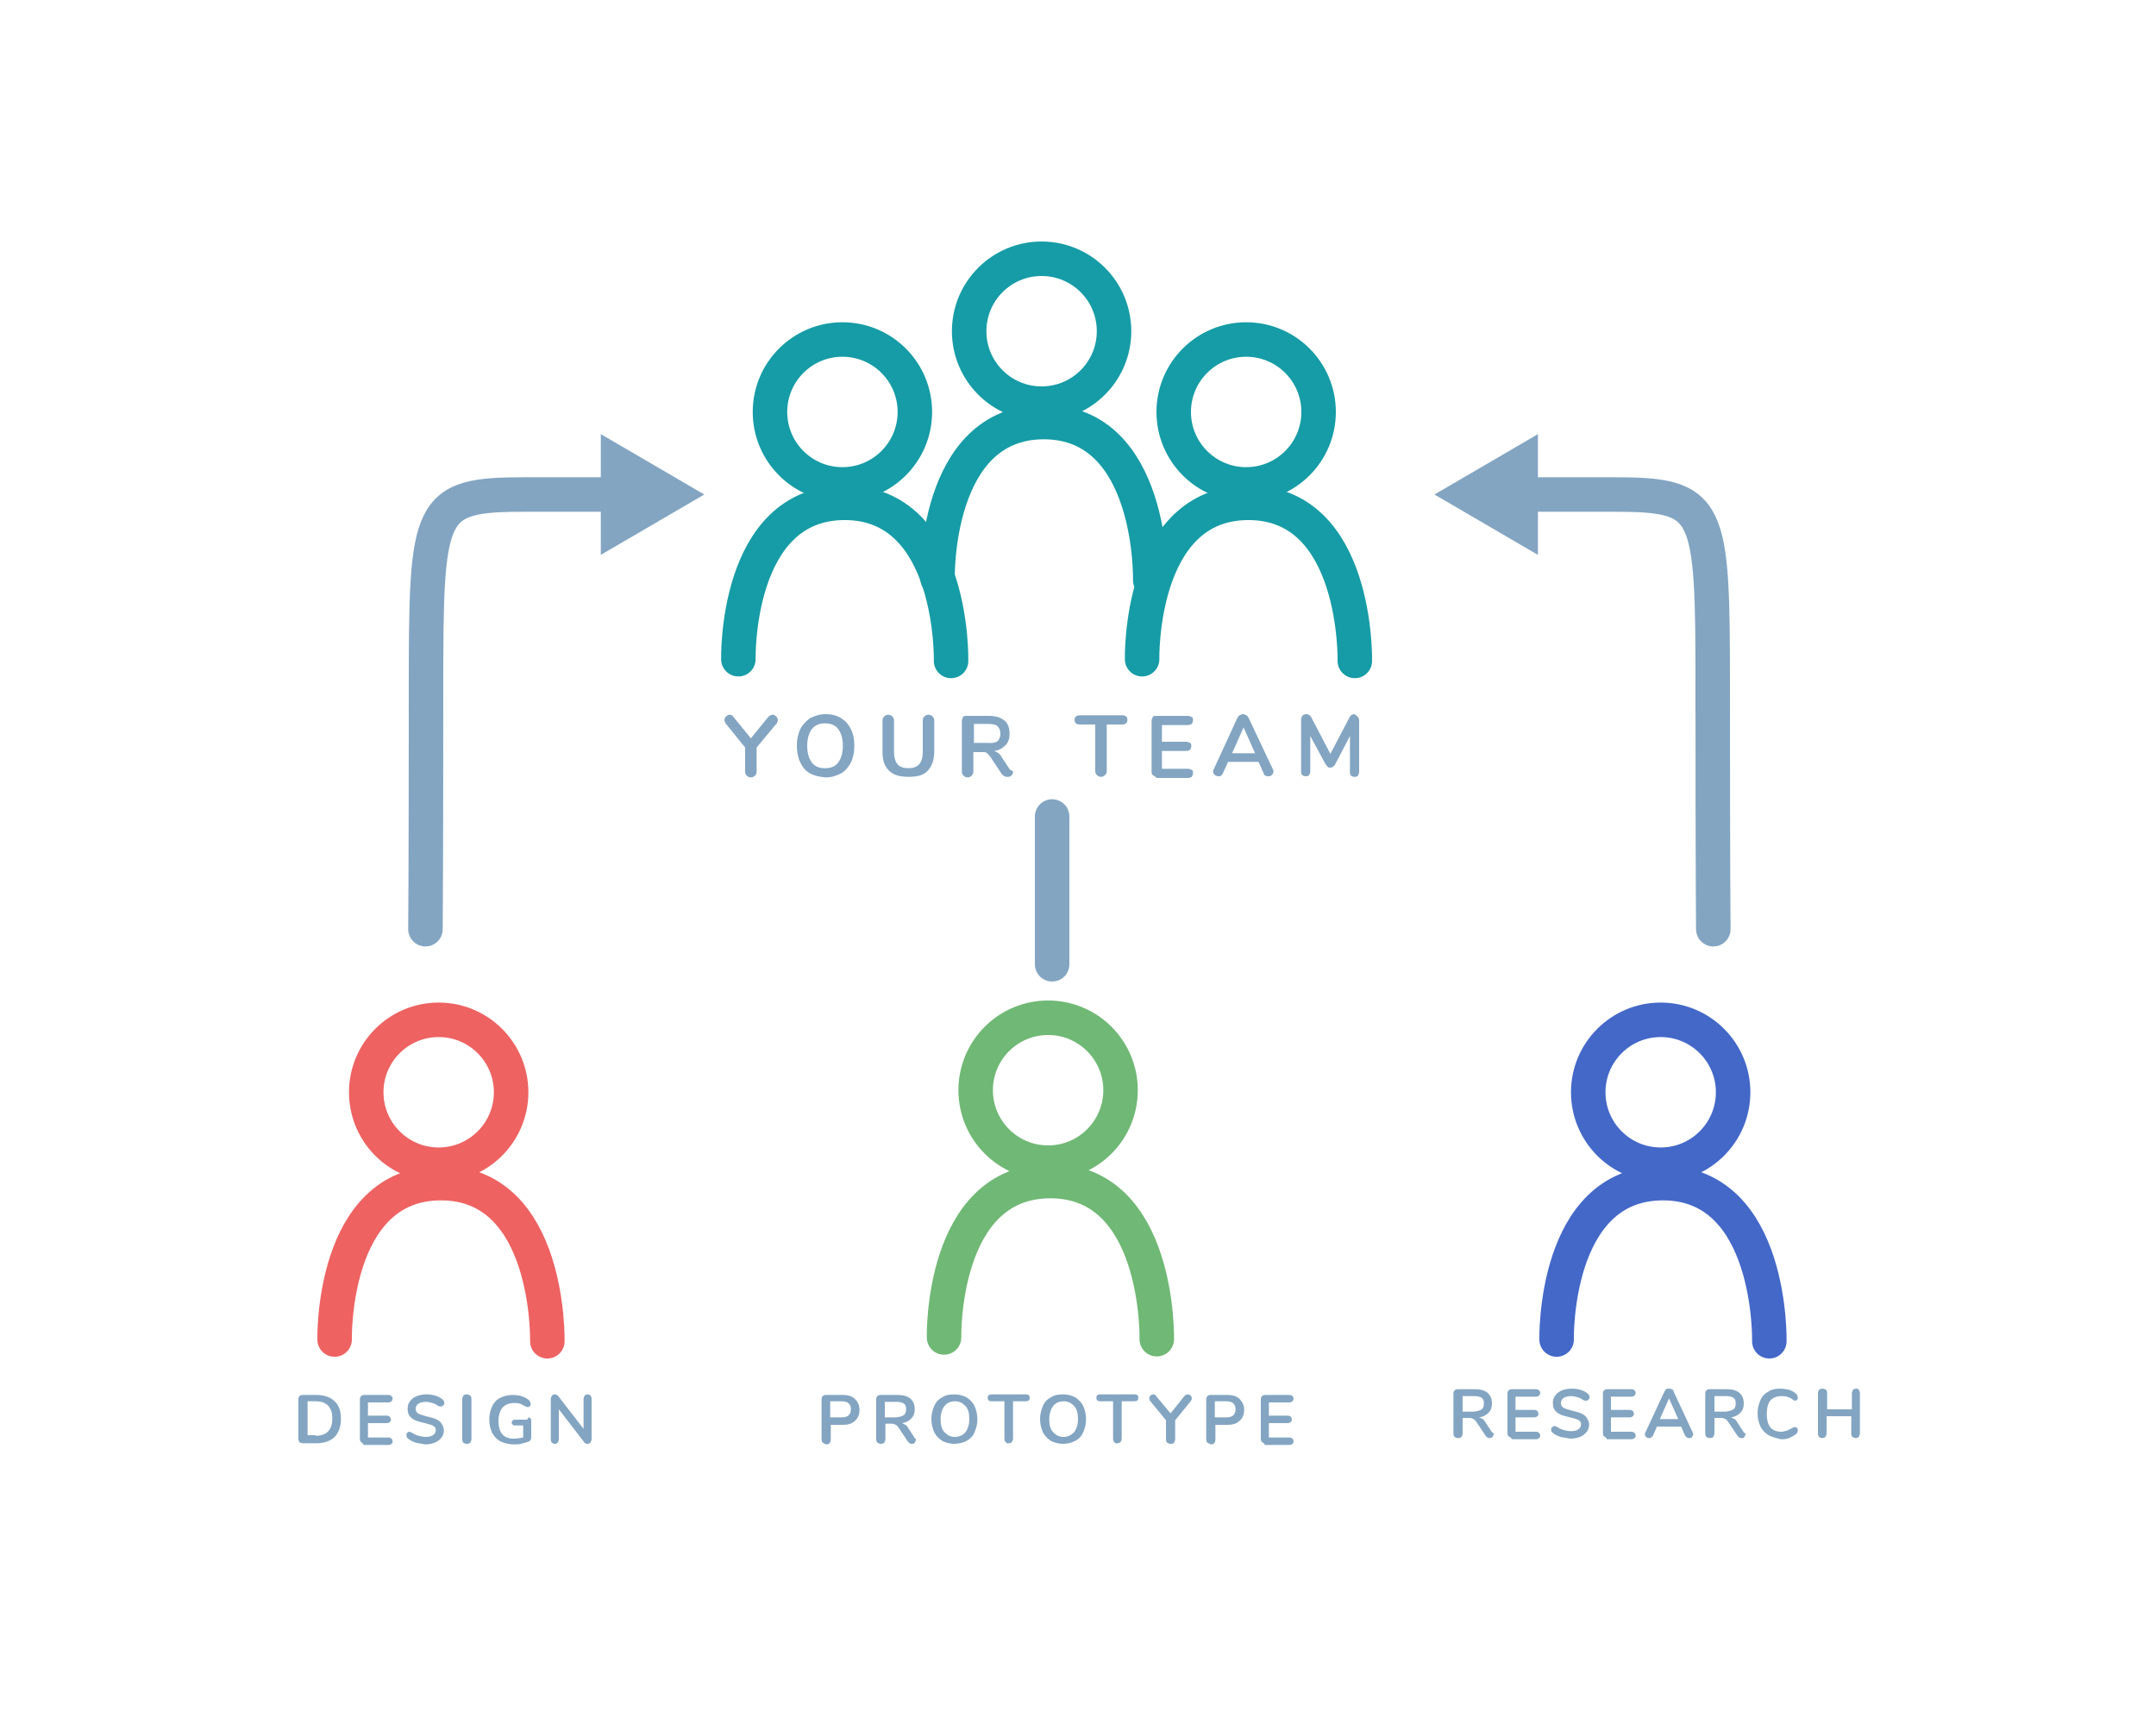 <?xml version="1.0" encoding="utf-8"?>
<!-- Generator: Adobe Illustrator 21.0.2, SVG Export Plug-In . SVG Version: 6.00 Build 0)  -->
<svg version="1.1" id="Layer_1" xmlns="http://www.w3.org/2000/svg" xmlns:xlink="http://www.w3.org/1999/xlink" x="0px" y="0px"
	 viewBox="0 0 375 300" style="enable-background:new 0 0 375 300;" xml:space="preserve">
<style type="text/css">
	.st0{fill:none;stroke:#EE6262;stroke-width:6;stroke-linecap:round;stroke-linejoin:round;}
	.st1{fill:none;stroke:#EE6262;stroke-width:6;}
	.st2{fill:none;stroke:#70B875;stroke-width:6;stroke-linecap:round;stroke-linejoin:round;}
	.st3{fill:none;stroke:#70B875;stroke-width:6;}
	.st4{fill:none;stroke:#4368C8;stroke-width:6;stroke-linecap:round;stroke-linejoin:round;}
	.st5{fill:none;stroke:#4368C8;stroke-width:6;}
	.st6{fill:none;stroke:#169CA6;stroke-width:6;stroke-linecap:round;stroke-linejoin:round;}
	.st7{fill:none;stroke:#169CA6;stroke-width:6;}
	.st8{enable-background:new    ;}
	.st9{fill:#83A5C2;}
	.st10{fill:none;stroke:#83A5C2;stroke-width:6;stroke-linecap:round;stroke-linejoin:round;}
</style>
<title>Home Page &gt; Team Assistance</title>
<desc>Created with Sketch.</desc>
<g id="Page-1">
	<g id="Home-Page-_x3E_-Team-Assistance">
		<g id="UX-is-not-a-department" transform="translate(51, 45)">
			<g id="Group-3">
				<g id="Group-16">
					<g id="Group-2" transform="translate(7, 0)">
						<g id="Group-Copy-3" transform="translate(0, 132.36)">
							<path id="Path-19-Copy-3" class="st0" d="M0.2,55.6c0,0-0.6-27.2,18.5-27.2s18.5,27.5,18.5,27.5"/>
							<ellipse id="Oval-Copy-3" class="st1" cx="18.3" cy="12.6" rx="12.6" ry="12.6"/>
						</g>
						<g id="Group-Copy-4" transform="translate(106, 132)">
							<path id="Path-19-Copy-2" class="st2" d="M0.2,55.6c0,0-0.6-27.2,18.5-27.2s18.5,27.5,18.5,27.5"/>
							<ellipse id="Oval-Copy-2" class="st3" cx="18.3" cy="12.6" rx="12.6" ry="12.6"/>
						</g>
						<g id="Group-Copy-5" transform="translate(212.547, 132.36)">
							<path id="Path-19-Copy" class="st4" d="M0.2,55.6c0,0-0.6-27.2,18.5-27.2s18.5,27.5,18.5,27.5"/>
							<ellipse id="Oval-Copy" class="st5" cx="18.3" cy="12.6" rx="12.6" ry="12.6"/>
						</g>
						<g id="Group-17-Copy" transform="translate(70, 0)">
							<g id="Group-Copy-6" transform="translate(34.869, 0)">
								<path id="Path-19" class="st6" d="M0.2,55.6c0,0-0.6-27.2,18.5-27.2s18.5,27.5,18.5,27.5"/>
								<ellipse id="Oval" class="st7" cx="18.3" cy="12.6" rx="12.6" ry="12.6"/>
							</g>
							<g id="Group-Copy-7" transform="translate(0.225, 14.045)">
								<path id="Path-19_1_" class="st6" d="M0.2,55.6c0,0-0.6-27.2,18.5-27.2s18.5,27.5,18.5,27.5"/>
								<ellipse id="Oval_1_" class="st7" cx="18.3" cy="12.6" rx="12.6" ry="12.6"/>
							</g>
							<g id="Group-Copy-8" transform="translate(70.449, 14.045)">
								<path id="Path-19_2_" class="st6" d="M0.2,55.6c0,0-0.6-27.2,18.5-27.2s18.5,27.5,18.5,27.5"/>
								<ellipse id="Oval_2_" class="st7" cx="18.3" cy="12.6" rx="12.6" ry="12.6"/>
							</g>
						</g>
					</g>
					<g class="st8">
						<path class="st9" d="M83.4,79.3c0.2,0,0.4,0.1,0.6,0.3s0.3,0.4,0.3,0.6c0,0.2-0.1,0.4-0.2,0.6L80.6,85v4.2
							c0,0.3-0.1,0.5-0.3,0.7c-0.2,0.2-0.4,0.3-0.7,0.3c-0.3,0-0.5-0.1-0.7-0.3c-0.2-0.2-0.3-0.4-0.3-0.7V85l-3.4-4.2
							c-0.1-0.2-0.2-0.4-0.2-0.6c0-0.2,0.1-0.4,0.3-0.6c0.2-0.2,0.4-0.3,0.6-0.3c0.2,0,0.5,0.1,0.6,0.3l3.1,3.8l3.1-3.8
							C82.9,79.5,83.1,79.3,83.4,79.3z"/>
						<path class="st9" d="M89.9,89.5c-0.8-0.4-1.3-1.1-1.7-1.9c-0.4-0.8-0.6-1.8-0.6-2.9s0.2-2.1,0.6-2.9c0.4-0.8,1-1.4,1.7-1.9
							c0.8-0.4,1.7-0.7,2.7-0.7c1,0,1.9,0.2,2.7,0.7s1.3,1.1,1.7,1.9c0.4,0.8,0.6,1.8,0.6,2.9s-0.2,2.1-0.6,2.9
							c-0.4,0.8-1,1.5-1.7,1.9c-0.8,0.4-1.6,0.7-2.7,0.7C91.5,90.1,90.6,89.9,89.9,89.5z M94.8,87.6c0.5-0.7,0.8-1.6,0.8-2.9
							s-0.3-2.2-0.8-2.9c-0.5-0.7-1.3-1-2.3-1c-1,0-1.7,0.3-2.3,1c-0.5,0.7-0.8,1.6-0.8,2.9s0.3,2.2,0.8,2.9s1.3,1,2.3,1
							C93.5,88.6,94.3,88.3,94.8,87.6z"/>
						<path class="st9" d="M103.6,89c-0.8-0.8-1.1-1.8-1.1-3.3v-5.4c0-0.3,0.1-0.5,0.3-0.7s0.4-0.3,0.7-0.3s0.5,0.1,0.7,0.3
							s0.3,0.4,0.3,0.7v5.5c0,0.9,0.2,1.6,0.6,2.1c0.4,0.5,1.1,0.7,1.9,0.7c0.8,0,1.4-0.2,1.9-0.7c0.4-0.5,0.6-1.2,0.6-2.1v-5.5
							c0-0.3,0.1-0.5,0.3-0.7s0.4-0.3,0.7-0.3c0.3,0,0.5,0.1,0.7,0.3c0.2,0.2,0.3,0.4,0.3,0.7v5.4c0,1.4-0.4,2.5-1.1,3.3
							s-1.8,1.1-3.3,1.1C105.5,90.1,104.4,89.8,103.6,89z"/>
						<path class="st9" d="M125.2,89.3c0,0.2-0.1,0.4-0.3,0.6c-0.2,0.2-0.4,0.2-0.7,0.2c-0.2,0-0.3,0-0.5-0.1
							c-0.1-0.1-0.3-0.2-0.4-0.3l-2-3c-0.2-0.3-0.4-0.5-0.6-0.7s-0.5-0.2-0.9-0.2h-1.5v3.4c0,0.3-0.1,0.5-0.3,0.7
							c-0.2,0.2-0.4,0.3-0.7,0.3s-0.5-0.1-0.7-0.3s-0.3-0.4-0.3-0.7v-8.8c0-0.3,0.1-0.5,0.2-0.7s0.4-0.2,0.7-0.2h3.8
							c1.2,0,2.1,0.3,2.7,0.8c0.6,0.5,0.9,1.3,0.9,2.3c0,0.8-0.2,1.5-0.7,2c-0.5,0.5-1.1,0.9-2,1c0.3,0.1,0.5,0.2,0.8,0.4
							c0.2,0.2,0.4,0.4,0.6,0.8l1.4,2.1C125.1,89,125.2,89.1,125.2,89.3z M122.5,83.9c0.3-0.3,0.5-0.7,0.5-1.3c0-0.6-0.2-1-0.5-1.3
							c-0.3-0.3-0.9-0.4-1.6-0.4h-2.5v3.3h2.5C121.7,84.3,122.2,84.1,122.5,83.9z"/>
						<path class="st9" d="M139.8,89.8c-0.2-0.2-0.3-0.4-0.3-0.7V81h-2.7c-0.6,0-0.9-0.3-0.9-0.8c0-0.5,0.3-0.8,0.9-0.8h7.4
							c0.6,0,0.9,0.3,0.9,0.8c0,0.5-0.3,0.8-0.9,0.8h-2.7v8.1c0,0.3-0.1,0.5-0.3,0.7c-0.2,0.2-0.4,0.3-0.7,0.3
							C140.2,90.1,140,90,139.8,89.8z"/>
						<path class="st9" d="M149.5,89.8c-0.2-0.2-0.2-0.4-0.2-0.7v-8.7c0-0.3,0.1-0.5,0.2-0.7s0.4-0.2,0.7-0.2h5.4
							c0.3,0,0.5,0.1,0.7,0.2c0.2,0.1,0.2,0.3,0.2,0.6c0,0.2-0.1,0.4-0.2,0.6c-0.2,0.1-0.4,0.2-0.7,0.2h-4.5v2.9h4.2
							c0.3,0,0.5,0.1,0.7,0.2c0.2,0.1,0.2,0.3,0.2,0.6c0,0.2-0.1,0.4-0.2,0.6c-0.2,0.1-0.4,0.2-0.7,0.2h-4.2v3.1h4.5
							c0.3,0,0.5,0.1,0.7,0.2c0.2,0.1,0.2,0.3,0.2,0.6c0,0.2-0.1,0.4-0.2,0.6c-0.2,0.1-0.4,0.2-0.7,0.2h-5.4
							C149.9,90,149.6,89.9,149.5,89.8z"/>
						<path class="st9" d="M170.5,89.2c0,0.2-0.1,0.4-0.3,0.6c-0.2,0.2-0.4,0.2-0.6,0.2c-0.2,0-0.3,0-0.5-0.1s-0.3-0.2-0.3-0.4
							l-0.9-2h-5.3l-0.9,2c-0.1,0.2-0.2,0.3-0.3,0.4s-0.3,0.1-0.5,0.1c-0.2,0-0.4-0.1-0.6-0.2c-0.2-0.2-0.3-0.4-0.3-0.6
							c0-0.1,0-0.3,0.1-0.4l4.1-8.9c0.1-0.2,0.2-0.4,0.4-0.5c0.2-0.1,0.4-0.2,0.6-0.2c0.2,0,0.4,0.1,0.6,0.2
							c0.2,0.1,0.3,0.3,0.4,0.5l4.2,8.9C170.5,89,170.5,89.1,170.5,89.2z M163.3,86h4l-2-4.5L163.3,86z"/>
						<path class="st9" d="M185.1,79.6c0.2,0.2,0.3,0.4,0.3,0.7v8.9c0,0.3-0.1,0.5-0.2,0.7c-0.2,0.2-0.4,0.2-0.6,0.2
							c-0.3,0-0.5-0.1-0.6-0.2c-0.2-0.2-0.2-0.4-0.2-0.7V83l-2.5,4.8c-0.1,0.2-0.2,0.4-0.4,0.5c-0.1,0.1-0.3,0.2-0.5,0.2
							c-0.2,0-0.4,0-0.5-0.2c-0.1-0.1-0.3-0.3-0.4-0.5l-2.6-4.8v6.1c0,0.3-0.1,0.5-0.2,0.7c-0.2,0.2-0.4,0.2-0.6,0.2
							c-0.3,0-0.5-0.1-0.6-0.2c-0.2-0.2-0.2-0.4-0.2-0.7v-8.9c0-0.3,0.1-0.5,0.2-0.7c0.2-0.2,0.4-0.3,0.7-0.3c0.4,0,0.7,0.2,0.9,0.6
							l3.3,6.3l3.3-6.3c0.2-0.4,0.5-0.6,0.9-0.6C184.7,79.3,184.9,79.4,185.1,79.6z"/>
					</g>
					<g class="st8">
						<path class="st9" d="M1.1,205.8c-0.1-0.1-0.2-0.3-0.2-0.5v-7c0-0.2,0.1-0.4,0.2-0.5c0.1-0.1,0.3-0.2,0.5-0.2H4
							c1.4,0,2.5,0.4,3.2,1.1c0.8,0.7,1.1,1.8,1.1,3.1c0,1.3-0.4,2.4-1.1,3.1C6.5,205.6,5.4,206,4,206H1.7
							C1.4,206,1.2,205.9,1.1,205.8z M3.9,204.7c1.9,0,2.9-1,2.9-3c0-2-1-3-2.9-3H2.5v5.9H3.9z"/>
						<path class="st9" d="M11.8,205.8c-0.1-0.1-0.2-0.3-0.2-0.5v-7c0-0.2,0.1-0.4,0.2-0.5c0.1-0.1,0.3-0.2,0.5-0.2h4.3
							c0.2,0,0.4,0.1,0.5,0.2c0.1,0.1,0.2,0.3,0.2,0.4c0,0.2-0.1,0.4-0.2,0.5c-0.1,0.1-0.3,0.2-0.5,0.2h-3.6v2.3h3.3
							c0.2,0,0.4,0.1,0.5,0.2c0.1,0.1,0.2,0.3,0.2,0.5c0,0.2-0.1,0.3-0.2,0.4c-0.1,0.1-0.3,0.2-0.5,0.2h-3.3v2.5h3.6
							c0.2,0,0.4,0.1,0.5,0.2c0.1,0.1,0.2,0.3,0.2,0.5c0,0.2-0.1,0.3-0.2,0.4c-0.1,0.1-0.3,0.2-0.5,0.2h-4.3
							C12.1,206,11.9,205.9,11.8,205.8z"/>
						<path class="st9" d="M21.3,205.9c-0.5-0.2-1-0.4-1.3-0.7c-0.2-0.1-0.3-0.3-0.3-0.6c0-0.2,0-0.3,0.1-0.4s0.2-0.2,0.4-0.2
							c0.1,0,0.3,0.1,0.5,0.2c0.3,0.2,0.7,0.4,1.1,0.5c0.4,0.1,0.8,0.2,1.2,0.2c0.6,0,1-0.1,1.3-0.3c0.3-0.2,0.5-0.5,0.5-0.9
							c0-0.3-0.1-0.5-0.4-0.7c-0.3-0.2-0.8-0.3-1.5-0.5c-0.7-0.2-1.3-0.3-1.7-0.5c-0.4-0.2-0.8-0.5-1-0.8c-0.2-0.3-0.3-0.7-0.3-1.2
							c0-0.5,0.1-0.9,0.4-1.3c0.3-0.4,0.7-0.7,1.2-0.9c0.5-0.2,1.1-0.3,1.7-0.3c1.1,0,2.1,0.3,2.8,0.9c0.1,0.1,0.2,0.2,0.2,0.3
							s0.1,0.2,0.1,0.3c0,0.2-0.1,0.3-0.2,0.4s-0.2,0.2-0.4,0.2c-0.1,0-0.2,0-0.2,0c-0.1,0-0.2-0.1-0.3-0.1c-0.3-0.2-0.6-0.4-1-0.5
							c-0.3-0.1-0.7-0.2-1.1-0.2c-0.5,0-1,0.1-1.3,0.3c-0.3,0.2-0.5,0.5-0.5,0.9c0,0.3,0.1,0.6,0.4,0.8c0.3,0.2,0.8,0.3,1.4,0.5
							c0.7,0.2,1.3,0.3,1.7,0.5c0.4,0.2,0.8,0.4,1,0.8c0.2,0.3,0.4,0.7,0.4,1.1c0,0.5-0.1,0.9-0.4,1.3s-0.7,0.7-1.2,0.9
							s-1.1,0.3-1.7,0.3C22.4,206.1,21.8,206,21.3,205.9z"/>
						<path class="st9" d="M29.6,205.9c-0.1-0.1-0.2-0.3-0.2-0.6v-7c0-0.2,0.1-0.4,0.2-0.6c0.1-0.1,0.3-0.2,0.6-0.2
							c0.2,0,0.4,0.1,0.6,0.2c0.1,0.1,0.2,0.3,0.2,0.6v7c0,0.2-0.1,0.4-0.2,0.6c-0.1,0.1-0.3,0.2-0.6,0.2
							C29.9,206.1,29.7,206,29.6,205.9z"/>
						<path class="st9" d="M41.2,201.6c0.1,0.1,0.2,0.2,0.2,0.4v2.6c0,0.4,0,0.6-0.1,0.8c-0.1,0.2-0.3,0.3-0.6,0.4
							c-0.3,0.1-0.7,0.2-1.1,0.3c-0.4,0.1-0.8,0.1-1.2,0.1c-0.9,0-1.6-0.2-2.3-0.5c-0.6-0.3-1.1-0.8-1.5-1.5
							c-0.3-0.7-0.5-1.4-0.5-2.3c0-0.9,0.2-1.7,0.5-2.3c0.3-0.7,0.8-1.2,1.4-1.5s1.4-0.5,2.2-0.5c1.1,0,2.1,0.3,2.8,0.9
							c0.1,0.1,0.2,0.2,0.2,0.3s0.1,0.2,0.1,0.3c0,0.2,0,0.3-0.1,0.4c-0.1,0.1-0.2,0.2-0.3,0.2c-0.1,0-0.2,0-0.2,0
							c-0.1,0-0.2-0.1-0.3-0.1c-0.4-0.2-0.7-0.4-1-0.5c-0.3-0.1-0.6-0.1-1-0.1c-0.9,0-1.5,0.3-2,0.8c-0.4,0.5-0.7,1.3-0.7,2.3
							c0,2.1,0.9,3.1,2.7,3.1c0.5,0,1.1-0.1,1.6-0.2v-2.1h-1.4c-0.2,0-0.3,0-0.4-0.1c-0.1-0.1-0.2-0.2-0.2-0.4
							c0-0.2,0.1-0.3,0.2-0.4c0.1-0.1,0.3-0.1,0.4-0.1h2.1C40.9,201.4,41.1,201.5,41.2,201.6z"/>
						<path class="st9" d="M51.7,197.7c0.1,0.1,0.2,0.3,0.2,0.6v7c0,0.2-0.1,0.4-0.2,0.6c-0.1,0.1-0.3,0.2-0.5,0.2
							c-0.3,0-0.5-0.1-0.6-0.3l-4.4-5.7v5.2c0,0.2-0.1,0.4-0.2,0.6c-0.1,0.1-0.3,0.2-0.5,0.2s-0.4-0.1-0.5-0.2
							c-0.1-0.1-0.2-0.3-0.2-0.6v-7c0-0.2,0.1-0.4,0.2-0.6c0.1-0.1,0.3-0.2,0.5-0.2c0.2,0,0.4,0.1,0.6,0.3l4.4,5.7v-5.2
							c0-0.2,0.1-0.4,0.2-0.6c0.1-0.1,0.3-0.2,0.5-0.2C51.3,197.5,51.5,197.5,51.7,197.7z"/>
					</g>
					<g class="st8">
						<path class="st9" d="M92.1,205.9c-0.1-0.1-0.2-0.3-0.2-0.6v-7c0-0.2,0.1-0.4,0.2-0.5c0.1-0.1,0.3-0.2,0.5-0.2h3
							c0.9,0,1.6,0.2,2.1,0.7c0.5,0.5,0.8,1.1,0.8,1.9c0,0.8-0.3,1.5-0.8,1.9c-0.5,0.5-1.2,0.7-2.1,0.7h-2.1v2.6
							c0,0.2-0.1,0.4-0.2,0.6c-0.1,0.1-0.3,0.2-0.6,0.2C92.4,206.1,92.3,206,92.1,205.9z M95.4,201.5c1.1,0,1.6-0.5,1.6-1.4
							c0-0.9-0.5-1.4-1.6-1.4h-2v2.8H95.4z"/>
						<path class="st9" d="M108.3,205.4c0,0.2-0.1,0.3-0.2,0.5s-0.3,0.2-0.5,0.2c-0.1,0-0.2,0-0.4-0.1c-0.1-0.1-0.2-0.2-0.3-0.3
							l-1.6-2.4c-0.2-0.3-0.3-0.4-0.5-0.5c-0.2-0.1-0.4-0.2-0.7-0.2H103v2.7c0,0.2-0.1,0.4-0.2,0.6c-0.1,0.1-0.3,0.2-0.6,0.2
							c-0.2,0-0.4-0.1-0.6-0.2c-0.1-0.1-0.2-0.3-0.2-0.6v-7c0-0.2,0.1-0.4,0.2-0.5c0.1-0.1,0.3-0.2,0.5-0.2h3c1,0,1.7,0.2,2.2,0.6
							c0.5,0.4,0.8,1,0.8,1.9c0,0.7-0.2,1.2-0.6,1.6s-0.9,0.7-1.6,0.8c0.2,0.1,0.4,0.2,0.6,0.3c0.2,0.1,0.3,0.3,0.5,0.6l1.1,1.7
							C108.3,205.2,108.3,205.3,108.3,205.4z M106.2,201.1c0.3-0.2,0.4-0.6,0.4-1c0-0.5-0.1-0.8-0.4-1c-0.3-0.2-0.7-0.3-1.3-0.3h-2
							v2.7h2C105.5,201.4,106,201.3,106.2,201.1z"/>
						<path class="st9" d="M112.9,205.6c-0.6-0.4-1.1-0.9-1.4-1.5c-0.3-0.7-0.5-1.4-0.5-2.3c0-0.9,0.2-1.6,0.5-2.3
							c0.3-0.7,0.8-1.2,1.4-1.5c0.6-0.4,1.3-0.5,2.1-0.5c0.8,0,1.5,0.2,2.1,0.5c0.6,0.4,1.1,0.9,1.4,1.5c0.3,0.7,0.5,1.4,0.5,2.3
							c0,0.9-0.2,1.6-0.5,2.3c-0.3,0.7-0.8,1.2-1.4,1.5s-1.3,0.5-2.1,0.5C114.2,206.1,113.5,205.9,112.9,205.6z M116.9,204.1
							c0.4-0.5,0.7-1.3,0.7-2.3s-0.2-1.8-0.7-2.3s-1-0.8-1.8-0.8c-0.8,0-1.4,0.3-1.8,0.8s-0.7,1.3-0.7,2.3s0.2,1.8,0.7,2.3
							s1,0.8,1.8,0.8C115.8,204.9,116.5,204.6,116.9,204.1z"/>
						<path class="st9" d="M123.9,205.8c-0.1-0.1-0.2-0.3-0.2-0.6v-6.5h-2.2c-0.5,0-0.7-0.2-0.7-0.6c0-0.4,0.2-0.6,0.7-0.6h5.9
							c0.5,0,0.7,0.2,0.7,0.6c0,0.4-0.2,0.6-0.7,0.6h-2.2v6.5c0,0.2-0.1,0.4-0.2,0.6c-0.1,0.1-0.3,0.2-0.6,0.2
							C124.3,206.1,124.1,206,123.9,205.8z"/>
						<path class="st9" d="M131.8,205.6c-0.6-0.4-1.1-0.9-1.4-1.5c-0.3-0.7-0.5-1.4-0.5-2.3c0-0.9,0.2-1.6,0.5-2.3
							c0.3-0.7,0.8-1.2,1.4-1.5c0.6-0.4,1.3-0.5,2.1-0.5c0.8,0,1.5,0.2,2.1,0.5c0.6,0.4,1.1,0.9,1.4,1.5c0.3,0.7,0.5,1.4,0.5,2.3
							c0,0.9-0.2,1.6-0.5,2.3c-0.3,0.7-0.8,1.2-1.4,1.5s-1.3,0.5-2.1,0.5C133.1,206.1,132.4,205.9,131.8,205.6z M135.8,204.1
							c0.4-0.5,0.7-1.3,0.7-2.3s-0.2-1.8-0.7-2.3s-1-0.8-1.8-0.8c-0.8,0-1.4,0.3-1.8,0.8s-0.7,1.3-0.7,2.3s0.2,1.8,0.7,2.3
							s1,0.8,1.8,0.8C134.7,204.9,135.3,204.6,135.8,204.1z"/>
						<path class="st9" d="M142.8,205.8c-0.1-0.1-0.2-0.3-0.2-0.6v-6.5h-2.2c-0.5,0-0.7-0.2-0.7-0.6c0-0.4,0.2-0.6,0.7-0.6h5.9
							c0.5,0,0.7,0.2,0.7,0.6c0,0.4-0.2,0.6-0.7,0.6h-2.2v6.5c0,0.2-0.1,0.4-0.2,0.6c-0.1,0.1-0.3,0.2-0.6,0.2
							C143.2,206.1,143,206,142.8,205.8z"/>
						<path class="st9" d="M155.6,197.5c0.2,0,0.3,0.1,0.5,0.2c0.1,0.1,0.2,0.3,0.2,0.5c0,0.2-0.1,0.3-0.2,0.5l-2.7,3.3v3.3
							c0,0.2-0.1,0.4-0.2,0.6s-0.3,0.2-0.6,0.2c-0.2,0-0.4-0.1-0.6-0.2c-0.1-0.1-0.2-0.3-0.2-0.6V202l-2.7-3.3
							c-0.1-0.1-0.2-0.3-0.2-0.5c0-0.2,0.1-0.4,0.2-0.5c0.1-0.1,0.3-0.2,0.5-0.2c0.2,0,0.4,0.1,0.5,0.3l2.5,3l2.4-3
							C155.2,197.6,155.4,197.5,155.6,197.5z"/>
						<path class="st9" d="M159,205.9c-0.1-0.1-0.2-0.3-0.2-0.6v-7c0-0.2,0.1-0.4,0.2-0.5c0.1-0.1,0.3-0.2,0.5-0.2h3
							c0.9,0,1.6,0.2,2.1,0.7c0.5,0.5,0.8,1.1,0.8,1.9c0,0.8-0.3,1.5-0.8,1.9c-0.5,0.5-1.2,0.7-2.1,0.7h-2.1v2.6
							c0,0.2-0.1,0.4-0.2,0.6c-0.1,0.1-0.3,0.2-0.6,0.2C159.4,206.1,159.2,206,159,205.9z M162.3,201.5c1.1,0,1.6-0.5,1.6-1.4
							c0-0.9-0.5-1.4-1.6-1.4h-2v2.8H162.3z"/>
						<path class="st9" d="M168.5,205.8c-0.1-0.1-0.2-0.3-0.2-0.5v-7c0-0.2,0.1-0.4,0.2-0.5c0.1-0.1,0.3-0.2,0.5-0.2h4.3
							c0.2,0,0.4,0.1,0.5,0.2c0.1,0.1,0.2,0.3,0.2,0.4c0,0.2-0.1,0.4-0.2,0.5c-0.1,0.1-0.3,0.2-0.5,0.2h-3.6v2.3h3.3
							c0.2,0,0.4,0.1,0.5,0.2c0.1,0.1,0.2,0.3,0.2,0.5c0,0.2-0.1,0.3-0.2,0.4c-0.1,0.1-0.3,0.2-0.5,0.2h-3.3v2.5h3.6
							c0.2,0,0.4,0.1,0.5,0.2c0.1,0.1,0.2,0.3,0.2,0.5c0,0.2-0.1,0.3-0.2,0.4c-0.1,0.1-0.3,0.2-0.5,0.2h-4.3
							C168.9,206,168.7,205.9,168.5,205.8z"/>
					</g>
					<g class="st8">
						<path class="st9" d="M208.8,204.4c0,0.2-0.1,0.3-0.2,0.5c-0.1,0.1-0.3,0.2-0.5,0.2c-0.1,0-0.2,0-0.4-0.1
							c-0.1-0.1-0.2-0.2-0.3-0.3l-1.6-2.4c-0.2-0.3-0.3-0.4-0.5-0.5c-0.2-0.1-0.4-0.2-0.7-0.2h-1.2v2.7c0,0.2-0.1,0.4-0.2,0.6
							c-0.1,0.1-0.3,0.2-0.6,0.2s-0.4-0.1-0.6-0.2c-0.1-0.1-0.2-0.3-0.2-0.6v-7c0-0.2,0.1-0.4,0.2-0.5c0.1-0.1,0.3-0.2,0.5-0.2h3
							c1,0,1.7,0.2,2.2,0.6c0.5,0.4,0.8,1,0.8,1.9c0,0.7-0.2,1.2-0.6,1.6s-0.9,0.7-1.6,0.8c0.2,0.1,0.4,0.2,0.6,0.3
							c0.2,0.1,0.3,0.3,0.5,0.6l1.1,1.7C208.8,204.2,208.8,204.3,208.8,204.4z M206.7,200.1c0.3-0.2,0.4-0.6,0.4-1
							c0-0.5-0.1-0.8-0.4-1c-0.3-0.2-0.7-0.3-1.3-0.3h-2v2.7h2C206,200.4,206.5,200.3,206.7,200.1z"/>
						<path class="st9" d="M211.4,204.8c-0.1-0.1-0.2-0.3-0.2-0.5v-7c0-0.2,0.1-0.4,0.2-0.5c0.1-0.1,0.3-0.2,0.5-0.2h4.3
							c0.2,0,0.4,0.1,0.5,0.2c0.1,0.1,0.2,0.3,0.2,0.4c0,0.2-0.1,0.4-0.2,0.5c-0.1,0.1-0.3,0.2-0.5,0.2h-3.6v2.3h3.3
							c0.2,0,0.4,0.1,0.5,0.2c0.1,0.1,0.2,0.3,0.2,0.5c0,0.2-0.1,0.3-0.2,0.4c-0.1,0.1-0.3,0.2-0.5,0.2h-3.3v2.5h3.6
							c0.2,0,0.4,0.1,0.5,0.2c0.1,0.1,0.2,0.3,0.2,0.5c0,0.2-0.1,0.3-0.2,0.4c-0.1,0.1-0.3,0.2-0.5,0.2H212
							C211.8,205,211.6,204.9,211.4,204.8z"/>
						<path class="st9" d="M220.4,204.9c-0.5-0.2-1-0.4-1.3-0.7c-0.2-0.1-0.3-0.3-0.3-0.6c0-0.2,0-0.3,0.2-0.4
							c0.1-0.1,0.2-0.2,0.4-0.2c0.1,0,0.3,0.1,0.5,0.2c0.3,0.2,0.7,0.4,1.1,0.5c0.4,0.1,0.8,0.2,1.2,0.2c0.6,0,1-0.1,1.3-0.3
							c0.3-0.2,0.5-0.5,0.5-0.9c0-0.3-0.1-0.5-0.4-0.7s-0.8-0.3-1.5-0.5c-0.7-0.2-1.3-0.3-1.7-0.5c-0.4-0.2-0.8-0.5-1-0.8
							c-0.2-0.3-0.3-0.7-0.3-1.2c0-0.5,0.1-0.9,0.4-1.3c0.3-0.4,0.7-0.7,1.2-0.9c0.5-0.2,1.1-0.3,1.7-0.3c1.1,0,2.1,0.3,2.8,0.9
							c0.1,0.1,0.2,0.2,0.2,0.3c0,0.1,0.1,0.2,0.1,0.3c0,0.2-0.1,0.3-0.2,0.4c-0.1,0.1-0.2,0.2-0.4,0.2c-0.1,0-0.2,0-0.2,0
							c-0.1,0-0.2-0.1-0.3-0.1c-0.3-0.2-0.6-0.4-1-0.5c-0.3-0.1-0.7-0.2-1.1-0.2c-0.5,0-1,0.1-1.3,0.3s-0.5,0.5-0.5,0.9
							c0,0.3,0.1,0.6,0.4,0.8s0.8,0.3,1.4,0.5c0.7,0.2,1.3,0.3,1.7,0.5s0.8,0.4,1,0.8c0.2,0.3,0.4,0.7,0.4,1.1
							c0,0.5-0.1,0.9-0.4,1.3s-0.7,0.7-1.2,0.9s-1.1,0.3-1.7,0.3C221.5,205.1,220.9,205,220.4,204.9z"/>
						<path class="st9" d="M228,204.8c-0.1-0.1-0.2-0.3-0.2-0.5v-7c0-0.2,0.1-0.4,0.2-0.5c0.1-0.1,0.3-0.2,0.5-0.2h4.3
							c0.2,0,0.4,0.1,0.5,0.2c0.1,0.1,0.2,0.3,0.2,0.4c0,0.2-0.1,0.4-0.2,0.5c-0.1,0.1-0.3,0.2-0.5,0.2h-3.6v2.3h3.3
							c0.2,0,0.4,0.1,0.5,0.2c0.1,0.1,0.2,0.3,0.2,0.5c0,0.2-0.1,0.3-0.2,0.4c-0.1,0.1-0.3,0.2-0.5,0.2h-3.3v2.5h3.6
							c0.2,0,0.4,0.1,0.5,0.2c0.1,0.1,0.2,0.3,0.2,0.5c0,0.2-0.1,0.3-0.2,0.4c-0.1,0.1-0.3,0.2-0.5,0.2h-4.3
							C228.4,205,228.2,204.9,228,204.8z"/>
						<path class="st9" d="M243.5,204.4c0,0.2-0.1,0.3-0.2,0.5s-0.3,0.2-0.5,0.2c-0.1,0-0.2,0-0.4-0.1c-0.1-0.1-0.2-0.2-0.3-0.3
							l-0.7-1.6h-4.2l-0.7,1.6c-0.1,0.1-0.2,0.2-0.3,0.3c-0.1,0.1-0.2,0.1-0.4,0.1c-0.2,0-0.4-0.1-0.5-0.2s-0.2-0.3-0.2-0.5
							c0-0.1,0-0.2,0.1-0.3l3.3-7.1c0.1-0.2,0.2-0.3,0.3-0.4c0.1-0.1,0.3-0.1,0.5-0.1s0.3,0,0.5,0.1s0.3,0.2,0.3,0.4l3.3,7.1
							C243.5,204.2,243.5,204.3,243.5,204.4z M237.7,201.8h3.2l-1.6-3.6L237.7,201.8z"/>
						<path class="st9" d="M252.6,204.4c0,0.2-0.1,0.3-0.2,0.5s-0.3,0.2-0.5,0.2c-0.1,0-0.2,0-0.4-0.1c-0.1-0.1-0.2-0.2-0.3-0.3
							l-1.6-2.4c-0.2-0.3-0.3-0.4-0.5-0.5c-0.2-0.1-0.4-0.2-0.7-0.2h-1.2v2.7c0,0.2-0.1,0.4-0.2,0.6c-0.1,0.1-0.3,0.2-0.6,0.2
							s-0.4-0.1-0.6-0.2c-0.1-0.1-0.2-0.3-0.2-0.6v-7c0-0.2,0.1-0.4,0.2-0.5c0.1-0.1,0.3-0.2,0.5-0.2h3c1,0,1.7,0.2,2.2,0.6
							c0.5,0.4,0.8,1,0.8,1.9c0,0.7-0.2,1.2-0.6,1.6c-0.4,0.4-0.9,0.7-1.6,0.8c0.2,0.1,0.4,0.2,0.6,0.3c0.2,0.1,0.3,0.3,0.5,0.6
							l1.1,1.7C252.5,204.2,252.6,204.3,252.6,204.4z M250.5,200.1c0.3-0.2,0.4-0.6,0.4-1c0-0.5-0.1-0.8-0.4-1
							c-0.3-0.2-0.7-0.3-1.3-0.3h-2v2.7h2C249.8,200.4,250.2,200.3,250.5,200.1z"/>
						<path class="st9" d="M256.6,204.6c-0.6-0.4-1.1-0.9-1.4-1.5c-0.3-0.7-0.5-1.4-0.5-2.3c0-0.9,0.2-1.6,0.5-2.3
							c0.3-0.7,0.8-1.2,1.4-1.5c0.6-0.4,1.3-0.5,2.1-0.5c0.5,0,1,0.1,1.5,0.2c0.5,0.2,0.9,0.4,1.2,0.7c0.1,0.1,0.2,0.2,0.2,0.3
							c0,0.1,0.1,0.2,0.1,0.3c0,0.2,0,0.3-0.1,0.4c-0.1,0.1-0.2,0.2-0.3,0.2c-0.2,0-0.3-0.1-0.5-0.2c-0.3-0.3-0.7-0.4-1-0.5
							c-0.3-0.1-0.6-0.1-1-0.1c-0.8,0-1.5,0.3-1.9,0.8c-0.4,0.5-0.6,1.3-0.6,2.3c0,1,0.2,1.8,0.6,2.3c0.4,0.5,1.1,0.8,1.9,0.8
							c0.3,0,0.7-0.1,1-0.2c0.3-0.1,0.6-0.3,1-0.5c0.1,0,0.2-0.1,0.2-0.1c0.1,0,0.2,0,0.3,0c0.1,0,0.3,0.1,0.3,0.2
							c0.1,0.1,0.1,0.3,0.1,0.4c0,0.1,0,0.2-0.1,0.3c0,0.1-0.1,0.2-0.2,0.3c-0.4,0.3-0.8,0.5-1.2,0.7c-0.5,0.2-1,0.2-1.5,0.2
							C257.9,205.1,257.2,204.9,256.6,204.6z"/>
					</g>
					<g class="st8">
						<path class="st9" d="M272.3,196.7c0.1,0.1,0.2,0.3,0.2,0.6v7c0,0.2-0.1,0.4-0.2,0.6c-0.1,0.1-0.3,0.2-0.5,0.2
							c-0.2,0-0.4-0.1-0.6-0.2c-0.1-0.1-0.2-0.3-0.2-0.6v-3h-4.3v3c0,0.2-0.1,0.4-0.2,0.6c-0.1,0.1-0.3,0.2-0.6,0.2
							c-0.2,0-0.4-0.1-0.5-0.2c-0.1-0.1-0.2-0.3-0.2-0.6v-7c0-0.2,0.1-0.4,0.2-0.6c0.1-0.1,0.3-0.2,0.6-0.2c0.2,0,0.4,0.1,0.6,0.2
							c0.1,0.1,0.2,0.3,0.2,0.6v2.8h4.3v-2.8c0-0.2,0.1-0.4,0.2-0.6c0.1-0.1,0.3-0.2,0.6-0.2C272,196.5,272.2,196.5,272.3,196.7z"/>
					</g>
				</g>
				<g id="Group-15" transform="translate(23, 30)">
					<polygon id="Triangle-2-Copy" class="st9" points="48.5,11 30.5,21.5 30.5,0.5 					"/>
					<path id="Path-20" class="st10" d="M39,11c0,0-4.6,0-21.6,0S0.1,13,0.1,45S0,86.6,0,86.6"/>
				</g>
				
					<g id="Group-15-Copy" transform="translate(220, 75) scale(-1, 1) translate(-220, -75) translate(193, 30)">
					<polygon id="Triangle-2-Copy_1_" class="st9" points="48.5,11 30.5,21.5 30.5,0.5 					"/>
					<path id="Path-20_1_" class="st10" d="M39,11c0,0-4.6,0-21.6,0S0.1,13,0.1,45S0,86.6,0,86.6"/>
				</g>
				<path id="Path-21" class="st10" d="M132,97v25.7"/>
			</g>
		</g>
	</g>
</g>
</svg>
